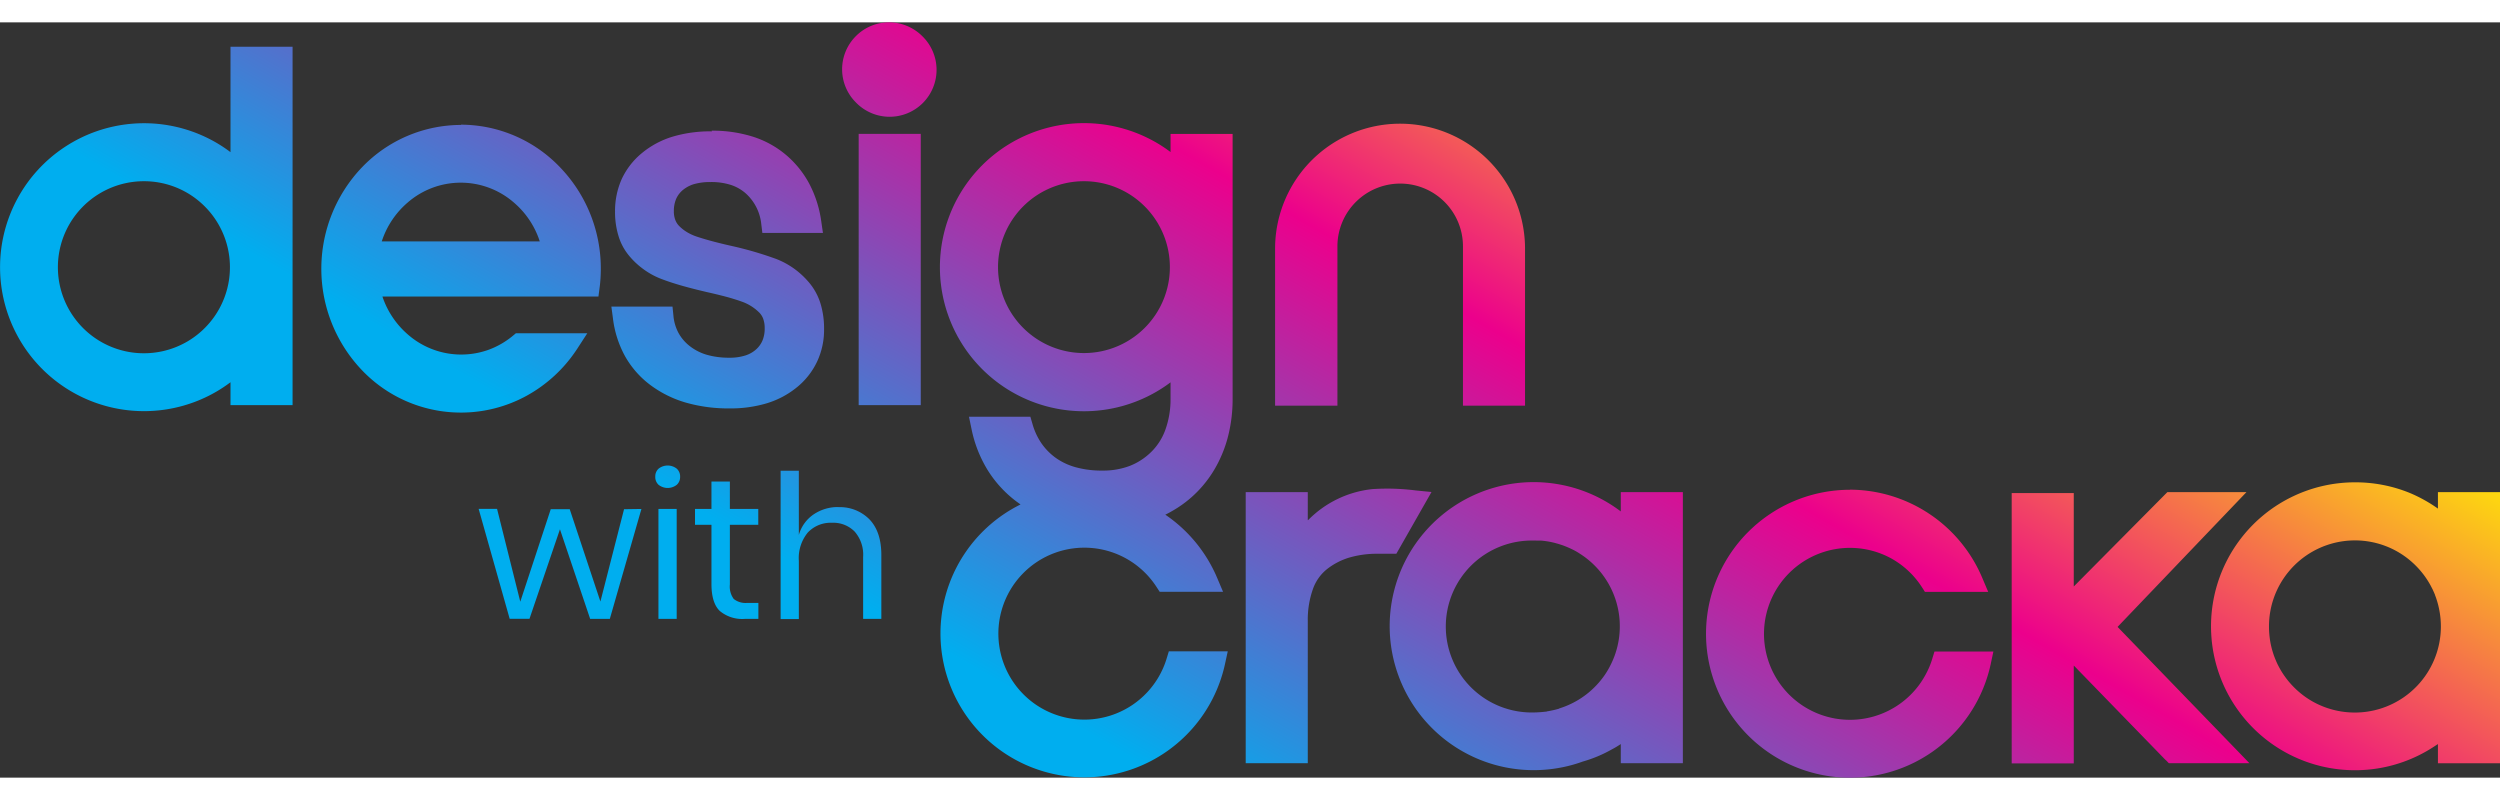 <?xml version="1.0" encoding="UTF-8"?>
<svg xmlns="http://www.w3.org/2000/svg" xmlns:xlink="http://www.w3.org/1999/xlink" width="200" height="64" viewBox="0 0 483.3 146.01">
  <rect x="0" y="0" width="483.3" height="146.01" fill="#333333" stroke="none"/>
  <defs>
    <style>
      .cls-1 {
        fill-rule: evenodd;
        fill: url(#GradientFill_1);
      }
    </style>
    <linearGradient id="GradientFill_1" data-name="GradientFill 1" x1="214.12" y1="139.64" x2="305.55" y2="-19.98" gradientUnits="userSpaceOnUse">
      <stop offset="0" stop-color="#00aeef"></stop>
      <stop offset="0.58" stop-color="#ec008c"></stop>
      <stop offset="1" stop-color="#fff200"></stop>
    </linearGradient>
  </defs>
  <title>Asset 1</title>
  <g id="Layer_2" data-name="Layer 2">
    <g id="Layer_1-2" data-name="Layer 1">
      <path class="cls-1" d="M44.56,25.09V4.71h12V74h-12V69.57a27.48,27.48,0,0,1-5.78,3.35,27.83,27.83,0,1,1,0-51.18,27.48,27.48,0,0,1,5.78,3.35ZM313.33,139.52c-.55.36-1.11.71-1.68,1a25.57,25.57,0,0,1-5.67,2.38,26.9,26.9,0,0,1-4.6,1.23,27.84,27.84,0,1,1,11.95-49.58V90.81h12v52.41h-12v-3.7Zm44.23-49.18a27.88,27.88,0,0,1,25.63,17l1.17,2.76H372.13l-.59-.92a16.71,16.71,0,0,0-6-5.59,16.62,16.62,0,1,0,8,19.45l.43-1.41h11.39l-.51,2.4a27.83,27.83,0,1,1-27.22-33.67ZM225.27,95.17a27.92,27.92,0,0,1,10,12.15l1.17,2.76H224.19l-.6-.92A16.62,16.62,0,1,0,225.53,123l.43-1.41h11.39l-.52,2.4a27.82,27.82,0,1,1-39.54-30.79l-.88-.64a22.38,22.38,0,0,1-5.53-6.09,24.43,24.43,0,0,1-3.06-7.83l-.5-2.4h11.87l.42,1.44a12.71,12.71,0,0,0,1.76,3.75,11.58,11.58,0,0,0,2.81,2.82,12.27,12.27,0,0,0,3.87,1.78,18.82,18.82,0,0,0,5.09.62,14.53,14.53,0,0,0,5.25-.9,12.3,12.3,0,0,0,4.17-2.71,11.42,11.42,0,0,0,2.73-4.29,17.39,17.39,0,0,0,1-6V69.59a27.85,27.85,0,1,1,0-44.52v-3.5h12V72.78a29.19,29.19,0,0,1-.77,6.79,24.63,24.63,0,0,1-2.3,6.07,22.44,22.44,0,0,1-3.73,5.07,22.11,22.11,0,0,1-5,3.82c-.39.23-.79.44-1.2.64Zm245.47,15.51-.17-.4-.32-.71-.38-.73h0a16.84,16.84,0,0,0-6.12-6.36,16.62,16.62,0,0,0-25.11,14.3,17.58,17.58,0,0,0,.28,3.12,16.74,16.74,0,0,0,.86,3c.21.51.41,1,.66,1.47l.2.38a16.76,16.76,0,0,0,6.12,6.36,16.64,16.64,0,0,0,24.82-17.42,16.71,16.71,0,0,0-.85-3ZM455.26,88.92a27.86,27.86,0,0,1,10.47,2A28.35,28.35,0,0,1,471.3,94V90.82h12v52.41h-12v-3.71l-.77.5a27.83,27.83,0,1,1-15.27-51.1ZM301.38,132.66l.16-.06a16.62,16.62,0,0,0,3.82-29.92l-.23-.15h0c-.32-.2-.65-.39-1-.56h0a18.93,18.93,0,0,0-2.13-.91h0c-.42-.14-.83-.26-1.25-.38h0a15.85,15.85,0,0,0-2.9-.5h0l-.87,0h0a3.34,3.34,0,0,0-.45,0h0a16.62,16.62,0,1,0,0,33.23h0a20.32,20.32,0,0,0,2.2-.15h0c.11,0,.23,0,.34-.06a19.5,19.5,0,0,0,2.32-.52ZM252.82,96.23V90.81h-12v52.41h12V115.73a17.74,17.74,0,0,1,1-6.19,8.54,8.54,0,0,1,2.63-3.77,13,13,0,0,1,4.29-2.27,18.86,18.86,0,0,1,5.58-.77h3.62l6.8-11.94-3.05-.3a43.27,43.27,0,0,0-8.37-.26h0a20.41,20.41,0,0,0-12.44,6Zm165.87,46.38.59.61h15.58l-25.49-26.35,24.92-26.06H419l-18.1,18.25V91h-12v52.26h12V124.33l17.76,18.28ZM124,94.07l-6.11,21.25h-3.8L108.25,98l-5.89,17.3H98.53l-6-21.25h3.56L100.58,112l5.89-17.88h3.67l5.93,17.85,4.57-17.85Zm2.68-6.23a2,2,0,0,1,.65-1.57,2.84,2.84,0,0,1,3.49,0,2,2,0,0,1,.66,1.57,2,2,0,0,1-.66,1.57,2.84,2.84,0,0,1-3.49,0,2,2,0,0,1-.65-1.57Zm4.14,6.23v21.25h-3.53V94.07Zm15.79,18.16v3.09H144a6.77,6.77,0,0,1-4.86-1.54q-1.6-1.56-1.6-5.19V97.13h-3.18V94.07h3.18v-5.3h3.56v5.3h5.49v3.06h-5.49v11.53a4,4,0,0,0,.75,2.81,3.67,3.67,0,0,0,2.61.76ZM162.1,93.72a8,8,0,0,1,6,2.38q2.28,2.39,2.28,6.87v12.35h-3.52v-12a6.75,6.75,0,0,0-1.63-4.87,5.78,5.78,0,0,0-4.41-1.71,6.06,6.06,0,0,0-4.65,1.88,7.79,7.79,0,0,0-1.74,5.48v11.26h-3.52V86.68h3.52V99.1a7.14,7.14,0,0,1,2.89-4,8.35,8.35,0,0,1,4.78-1.4ZM171.87,0a9.09,9.09,0,0,1,6.42,2.66h0a9.07,9.07,0,1,1-12.83,12.82h0a9.05,9.05,0,0,1,0-12.82h0A9,9,0,0,1,171.87,0Zm37.67,30.71a16.61,16.61,0,1,0,11.76,4.87,16.58,16.58,0,0,0-11.76-4.87ZM89.12,19.78A26.55,26.55,0,0,1,108.25,28a28.19,28.19,0,0,1,7.9,19.66q0,.86-.06,1.83t-.18,1.83L115.69,53H73.93a16.72,16.72,0,0,0,5,7.41A15.65,15.65,0,0,0,94.44,63.3a16,16,0,0,0,4.72-2.72l.56-.47h13.81l-2,3.08a27.46,27.46,0,0,1-9.73,9A26.43,26.43,0,0,1,70,67.27,28.4,28.4,0,0,1,70,28a26.57,26.57,0,0,1,19.14-8.17Zm15.23,22.57a16.59,16.59,0,0,0-5-7.51,15.64,15.64,0,0,0-20.55,0,16.66,16.66,0,0,0-5,7.51ZM256.5,74.1h-10V43.75a24.16,24.16,0,0,1,48.32,0V74.1h-12V43.28a12.13,12.13,0,0,0-3.56-8.57h0a12.14,12.14,0,0,0-20.71,8.57V74.1ZM27.83,30.71a16.63,16.63,0,1,0,11.75,4.87,16.56,16.56,0,0,0-11.75-4.87Zm109.75-9.77a25.93,25.93,0,0,1,8,1.17,18.65,18.65,0,0,1,6.46,3.59,19,19,0,0,1,4.47,5.61,22.09,22.09,0,0,1,2.25,7.12l.33,2.28H147.38L147.17,39a9.25,9.25,0,0,0-2.94-5.88,8.17,8.17,0,0,0-2.86-1.67,12.32,12.32,0,0,0-4-.58,11.29,11.29,0,0,0-3.27.42A6.2,6.2,0,0,0,132,32.42a4.7,4.7,0,0,0-1.29,1.71,6,6,0,0,0-.44,2.38,4.61,4.61,0,0,0,.28,1.69,3.33,3.33,0,0,0,.76,1.18h0a7.71,7.71,0,0,0,1.46,1.15,9.43,9.43,0,0,0,1.84.86h0c.77.26,1.69.54,2.75.83s2.38.62,3.7.92a69,69,0,0,1,9,2.6,15.65,15.65,0,0,1,3.51,1.91,16.11,16.11,0,0,1,2.95,2.78,11.58,11.58,0,0,1,2.12,4,16.55,16.55,0,0,1,.67,4.86,14.48,14.48,0,0,1-1.3,6.19,14.16,14.16,0,0,1-3.87,5,17,17,0,0,1-5.87,3.15,24.31,24.31,0,0,1-7.26,1,29.78,29.78,0,0,1-8.42-1.12,21.45,21.45,0,0,1-6.9-3.43,17.93,17.93,0,0,1-4.88-5.58,20.26,20.26,0,0,1-2.32-7.3l-.3-2.25h11.82l.18,1.8a8.68,8.68,0,0,0,.95,3.24,8.23,8.23,0,0,0,2.15,2.55,9.79,9.79,0,0,0,3.27,1.7,15.37,15.37,0,0,0,4.45.59,9.77,9.77,0,0,0,3.07-.43,5.56,5.56,0,0,0,2.08-1.17,4.86,4.86,0,0,0,1.25-1.74h0a6,6,0,0,0,.42-2.34,5.32,5.32,0,0,0-.29-1.85,3.37,3.37,0,0,0-.81-1.25,9.1,9.1,0,0,0-3.4-2.09q-1.26-.45-2.79-.87c-1.08-.29-2.34-.6-3.77-.92h0q-2.79-.65-4.94-1.26t-3.93-1.29h0a14.62,14.62,0,0,1-3.42-1.84,15,15,0,0,1-2.86-2.66,10.81,10.81,0,0,1-2.06-3.85,15.79,15.79,0,0,1-.66-4.7,15.08,15.08,0,0,1,1.31-6.32,14.31,14.31,0,0,1,3.91-5,17.06,17.06,0,0,1,6-3.18,25.61,25.61,0,0,1,7.52-1ZM178,23.54V74H166V21.55h12Z"></path>
    </g>
  </g>
</svg>